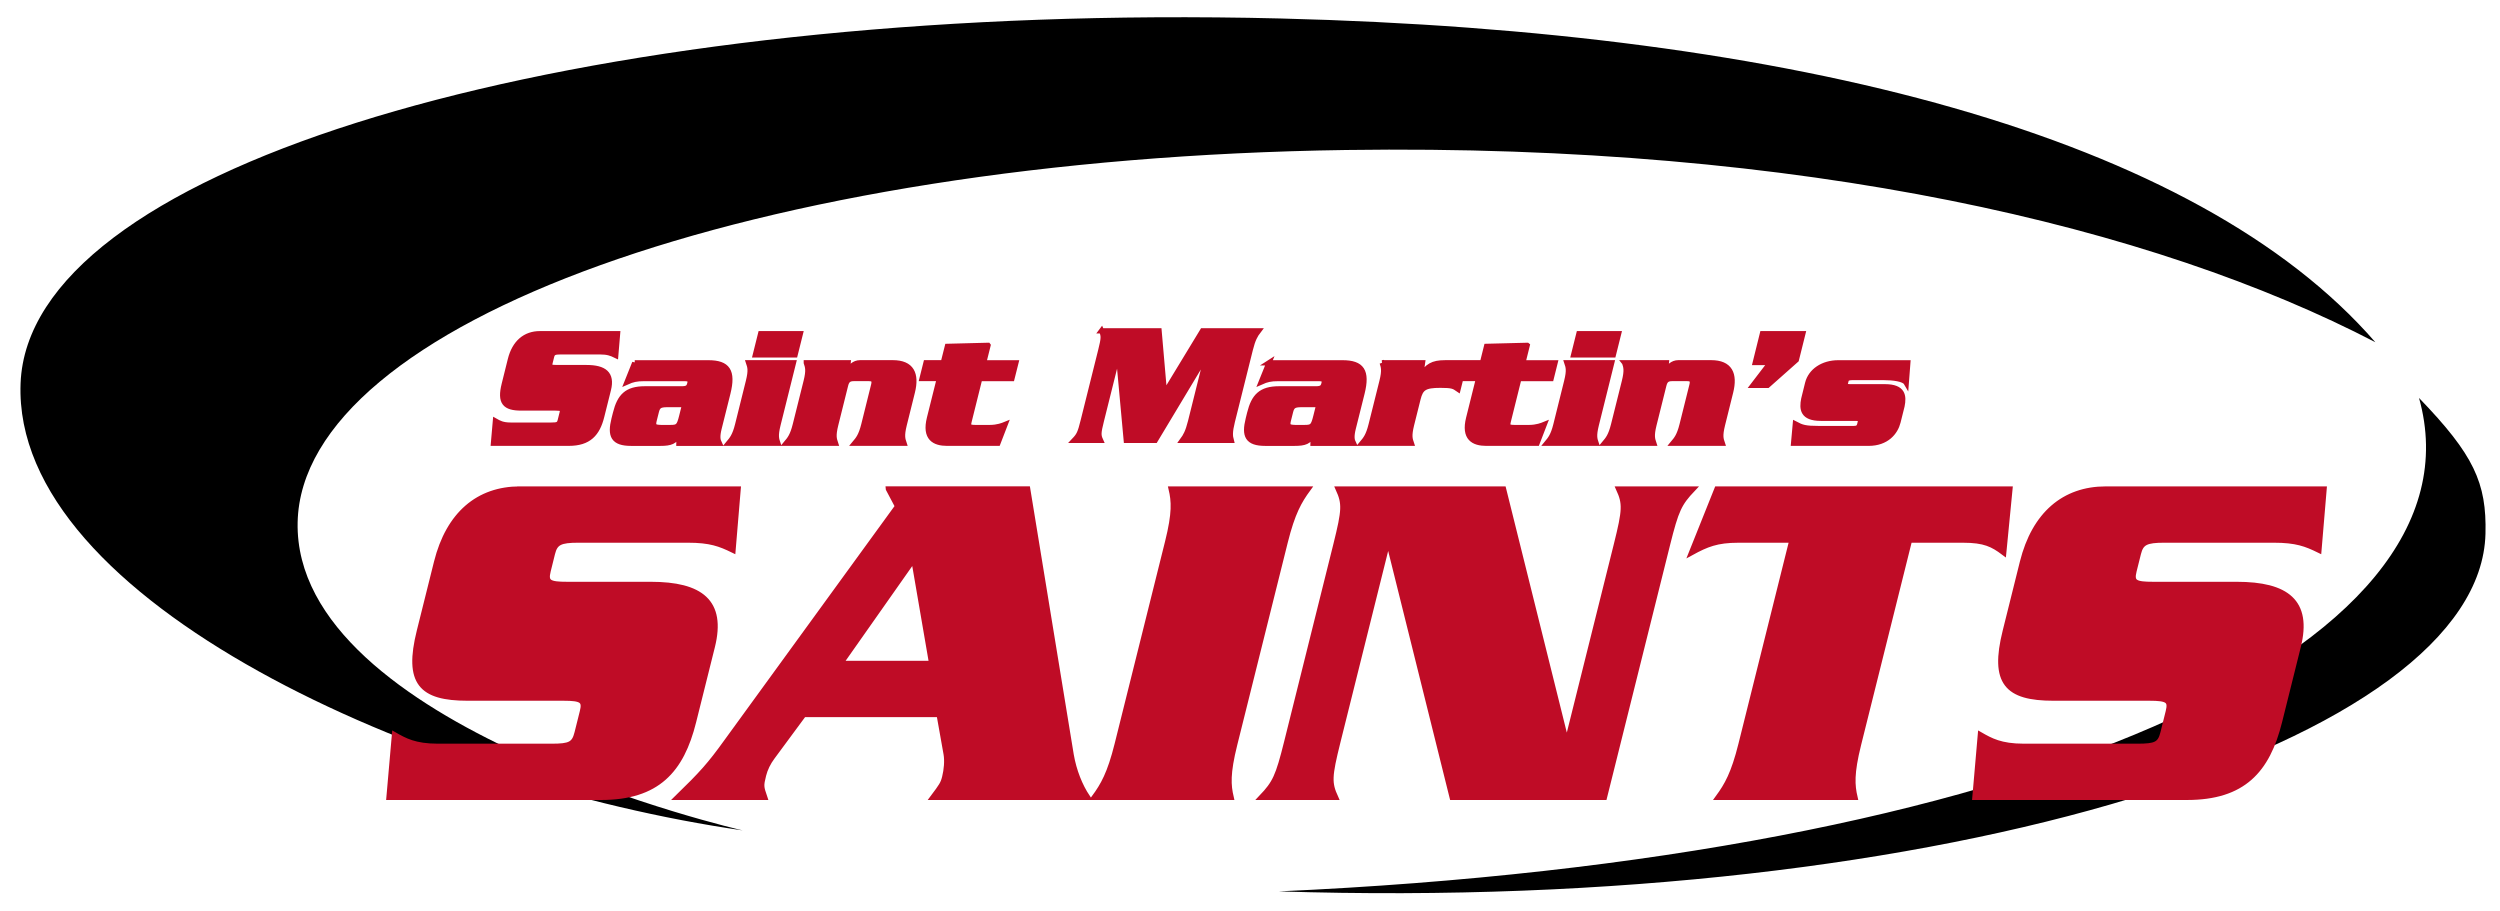 <?xml version="1.0" encoding="UTF-8" standalone="no"?>
<svg xmlns:rdf="http://www.w3.org/1999/02/22-rdf-syntax-ns#" xmlns="http://www.w3.org/2000/svg" xml:space="preserve" height="52.126" viewBox="0 0 143.054 52.126" width="143.05" version="1.1" xmlns:cc="http://creativecommons.org/ns#" xmlns:xlink="http://www.w3.org/1999/xlink" xmlns:dc="http://purl.org/dc/elements/1.1/"><g transform="matrix(1.25 0 0 -1.25 -604.43 946.28)"><g transform="translate(.94 .806)"><path d="m64.881 0.004c-35.76 0.227-64.4 8.893-64.873 20.939-0.49 12.488 23.078 22.958 41.318 25.588 0 0-25.71-5.876-25.465-17.627 0.237-11.325 25.955-20.817 59.994-21.307 26.265-0.378 46.225 4.409 58.895 10.999-10.23-11.789-33.25-17.785-62.629-18.524-2.441-0.061-4.856-0.083-7.24-0.068zm72.369 21.781c4.044 14.399-22.826 26.341-65.248 28.236 38.32 1.226 68.75-8.617 69.051-20.461 0.075-2.92-0.669-4.528-3.803-7.775z" transform="matrix(.8 0 0 -.8 483.54 755.43)"/><path d="m61.863 17.943c0.133 0.294 0.129 0.422-0.047 1.127l-1.002 4.018c-0.176 0.705-0.237 0.831-0.516 1.125h1.51c-0.133-0.294-0.131-0.42 0.045-1.125l0.951-3.812h0.02l0.453 4.938h1.656l2.965-4.938h0.02l-0.963 3.861c-0.149 0.598-0.285 0.831-0.465 1.076h2.793c-0.066-0.245-0.086-0.479 0.062-1.076l1.027-4.115c0.149-0.598 0.284-0.833 0.473-1.078h-3.203l-2.16 3.557h-0.02l-0.309-3.557h-3.291zm-32.137 0.166c-0.843 0-1.45 0.508-1.693 1.488l-0.349 1.403c-0.261 1.048 0.032 1.361 0.982 1.361h1.951c0.371 0 0.437 0.049 0.381 0.275l-0.107 0.43c-0.058 0.236-0.147 0.275-0.52 0.275h-2.312c-0.47 0-0.676-0.119-0.881-0.236l-0.111 1.273h4.311c1.146 0 1.637-0.547 1.883-1.537l0.382-1.529c0.228-0.91-0.233-1.264-1.252-1.264h-1.695c-0.372 0-0.45-0.038-0.393-0.273l0.088-0.354c0.056-0.226 0.157-0.275 0.529-0.275h2.223c0.46 0 0.657 0.08 0.92 0.207l0.105-1.244h-4.439zm12.629 0-0.303 1.215h2.273l0.303-1.215h-2.273zm46.822 0-0.303 1.215h2.273l0.303-1.215h-2.273zm10.502 0-0.408 1.647h0.871l-1.004 1.312h0.834l1.647-1.461 0.373-1.498h-2.312zm-44.312 0.666-2.326 0.059-0.236 0.939h-0.988l-0.225 0.902h0.99l-0.566 2.264c-0.285 1.146 0.279 1.44 1.014 1.44h2.9l0.416-1.078c-0.12 0.049-0.428 0.178-0.879 0.178h-0.812c-0.411 0-0.441-0.079-0.367-0.373l0.605-2.43h1.842l0.227-0.902h-1.844l0.25-0.998zm30.852 0-2.326 0.059-0.234 0.939h-0.99l-0.225 0.902h0.99l-0.564 2.264c-0.286 1.146 0.277 1.44 1.012 1.44h2.9l0.416-1.078c-0.12 0.049-0.426 0.178-0.877 0.178h-0.812c-0.411 0-0.442-0.079-0.369-0.373l0.605-2.43h1.844l0.225-0.902h-1.842l0.248-0.998zm-51.068 0.998-0.439 1.098c0.309-0.138 0.539-0.195 0.971-0.195h2.301c0.324 0 0.37 0.089 0.318 0.295-0.054 0.215-0.141 0.293-0.465 0.293h-2.106c-1.039 0-1.441 0.431-1.68 1.391l-0.084 0.334c-0.239 0.96-0.052 1.391 0.986 1.391h1.645c0.627 0 0.848-0.097 1.068-0.51h0.02l-0.008 0.51h2.311c-0.09-0.186-0.127-0.391-0.01-0.861l0.502-2.008c0.315-1.265-0.01-1.736-1.117-1.736h-4.213zm6.516 0c0.079 0.236 0.149 0.422-0.01 1.059l-0.619 2.49c-0.159 0.636-0.325 0.822-0.52 1.057h2.822c-0.079-0.235-0.151-0.42 0.008-1.057l0.885-3.549h-2.566zm3.301 0c0.079 0.235 0.151 0.423-0.008 1.06l-0.621 2.486c-0.159 0.637-0.321 0.824-0.518 1.059h2.82c-0.077-0.235-0.15-0.421 0.01-1.059l0.564-2.262c0.071-0.284 0.193-0.383 0.477-0.383h0.844c0.284 0 0.356 0.099 0.285 0.383l-0.562 2.262c-0.159 0.637-0.323 0.824-0.52 1.059h2.822c-0.077-0.235-0.149-0.421 0.01-1.059l0.465-1.871c0.256-1.029-0.033-1.676-1.119-1.676h-1.871c-0.344 0-0.551 0.245-0.717 0.48h-0.021l0.053-0.48h-2.393zm26.475 0l-0.443 1.098c0.309-0.138 0.539-0.195 0.971-0.195h2.303c0.323 0 0.368 0.089 0.316 0.295-0.054 0.215-0.141 0.293-0.465 0.293h-2.106c-1.039 0-1.441 0.431-1.68 1.391l-0.082 0.334c-0.239 0.96-0.054 1.391 0.984 1.391h1.647c0.627 0 0.847-0.097 1.068-0.51h0.02l-0.012 0.51h2.312c-0.09-0.186-0.127-0.391-0.01-0.861l0.502-2.008c0.315-1.265-0.01-1.736-1.117-1.736h-4.211zm6.477 0c0.077 0.235 0.149 0.423-0.01 1.06l-0.621 2.486c-0.159 0.637-0.321 0.824-0.518 1.059h2.82c-0.079-0.235-0.148-0.421 0.01-1.059l0.369-1.478c0.156-0.627 0.372-0.783 1.283-0.783 0.686 0 0.767 0.058 1.01 0.225l0.377-1.51h-1.127c-0.715 0-1.009 0.197-1.371 0.746h-0.02l0.107-0.746h-2.311zm10.57 0c0.079 0.236 0.149 0.422-0.01 1.059l-0.619 2.49c-0.159 0.636-0.325 0.822-0.52 1.057h2.822c-0.079-0.235-0.149-0.42 0.01-1.057l0.883-3.549h-2.566zm3.303 0c0.079 0.235 0.148 0.423-0.01 1.06l-0.621 2.486c-0.159 0.637-0.321 0.824-0.518 1.059h2.82c-0.077-0.235-0.149-0.421 0.01-1.059l0.564-2.262c0.071-0.284 0.193-0.383 0.477-0.383h0.844c0.284 0 0.357 0.099 0.287 0.383l-0.564 2.262c-0.159 0.637-0.323 0.824-0.52 1.059h2.822c-0.079-0.235-0.149-0.421 0.01-1.059l0.465-1.871c0.256-1.029-0.032-1.676-1.119-1.676h-1.871c-0.343 0-0.552 0.245-0.719 0.48h-0.02l0.051-0.48h-2.389zm12.227 0.002c-0.882 0-1.579 0.469-1.754 1.174l-0.221 0.893c-0.113 0.569-0.08 1.107 0.979 1.107h2.008c0.235 0 0.29 0.058 0.242 0.244l-0.023 0.098c-0.046 0.186-0.13 0.246-0.365 0.246h-1.951c-0.812 0-1.001-0.067-1.373-0.264l-0.1 1.105h4.291c1.029 0 1.537-0.627 1.684-1.215l0.23-0.92c0.11-0.559 0.077-1.098-0.98-1.098h-1.998c-0.225 0-0.3-0.059-0.273-0.166l0.049-0.197c0.028-0.107 0.13-0.166 0.355-0.166h1.793c0.539 0 1.166 0.078 1.297 0.305l0.088-1.147h-3.977zm-67.043 2.391h1.029l-0.164 0.656c-0.146 0.588-0.213 0.656-0.654 0.656h-0.539c-0.35-0.01-0.475-0.059-0.393-0.393l0.133-0.529c0.083-0.333 0.233-0.382 0.588-0.391zm36.289 0h1.029l-0.164 0.656c-0.146 0.588-0.211 0.656-0.652 0.656h-0.539c-0.35-0.01-0.475-0.059-0.393-0.393l0.133-0.529c0.084-0.333 0.231-0.382 0.586-0.391zm-44.688 4.83c-2.371 0-4.08 1.434-4.768 4.191l-0.984 3.943c-0.735 2.95 0.094 3.832 2.768 3.832h5.486c1.048 0 1.234 0.136 1.076 0.771l-0.303 1.213c-0.165 0.661-0.413 0.773-1.461 0.773h-6.508c-1.324 0-1.902-0.331-2.481-0.662l-0.314 3.584h12.131c3.226 0 4.603-1.543 5.297-4.328l1.074-4.301c0.639-2.564-0.658-3.557-3.525-3.557h-4.769c-1.048 0-1.267-0.111-1.102-0.773l0.246-0.992c0.158-0.635 0.441-0.771 1.488-0.771h6.258c1.296 0 1.849 0.219 2.588 0.578l0.293-3.502h-12.49zm21.088 0 0.525 0.992-9.781 13.457c-0.971 1.35-1.425 1.847-2.811 3.197h4.99c-0.206-0.606-0.22-0.662-0.068-1.27 0.089-0.357 0.262-0.716 0.51-1.047l1.791-2.426h7.746l0.402 2.26c0.069 0.386 0.022 0.91-0.082 1.324-0.096 0.385-0.179 0.497-0.674 1.158h8.85c-0.441-0.661-0.781-1.516-0.939-2.426l-2.49-15.221h-7.969zm16.182 0c0.16 0.69 0.215 1.351-0.205 3.033l-2.887 11.58c-0.42 1.683-0.805 2.343-1.309 3.033h7.83c-0.16-0.69-0.215-1.351 0.205-3.033l2.889-11.58c0.42-1.683 0.805-2.343 1.309-3.033h-7.832zm9.56 0c0.372 0.828 0.364 1.187-0.131 3.172l-2.818 11.303c-0.495 1.985-0.666 2.346-1.451 3.172h4.246c-0.374-0.826-0.366-1.187 0.129-3.172l2.853-11.441h0.055l3.635 14.613h8.711l3.611-14.475c0.496-1.985 0.668-2.344 1.453-3.172h-4.246c0.374 0.828 0.367 1.187-0.129 3.172l-2.799 11.221h-0.082l-3.58-14.393h-9.457zm21.67 0-1.457 3.641c0.86-0.469 1.446-0.717 2.688-0.717h3.059l-2.916 11.689c-0.419 1.683-0.804 2.343-1.307 3.033h7.83c-0.159-0.69-0.214-1.351 0.205-3.033l2.916-11.689h3.061c1.24 0 1.703 0.248 2.33 0.717l0.355-3.641h-16.764zm22.246 0c-2.371 0-4.079 1.434-4.768 4.191l-0.982 3.943c-0.736 2.95 0.092 3.832 2.766 3.832h5.488c1.048 0 1.233 0.136 1.074 0.771l-0.301 1.213c-0.165 0.661-0.415 0.773-1.463 0.773h-6.506c-1.323 0-1.904-0.331-2.482-0.662l-0.312 3.584h12.131c3.225 0 4.602-1.543 5.297-4.328l1.072-4.301c0.64-2.564-0.656-3.557-3.523-3.557h-4.769c-1.048 0-1.268-0.111-1.103-0.773l0.248-0.992c0.158-0.635 0.44-0.771 1.488-0.771h6.258c1.296 0 1.85 0.219 2.586 0.578l0.295-3.502h-12.492zm-68.207 4.025 1.023 5.955h-5.211l4.188-5.955z" transform="matrix(.8 0 0 -.8 483.54 755.43)" stroke="#bf0c26" stroke-width="0.3" fill="#bf0c26"/></g></g></svg>
